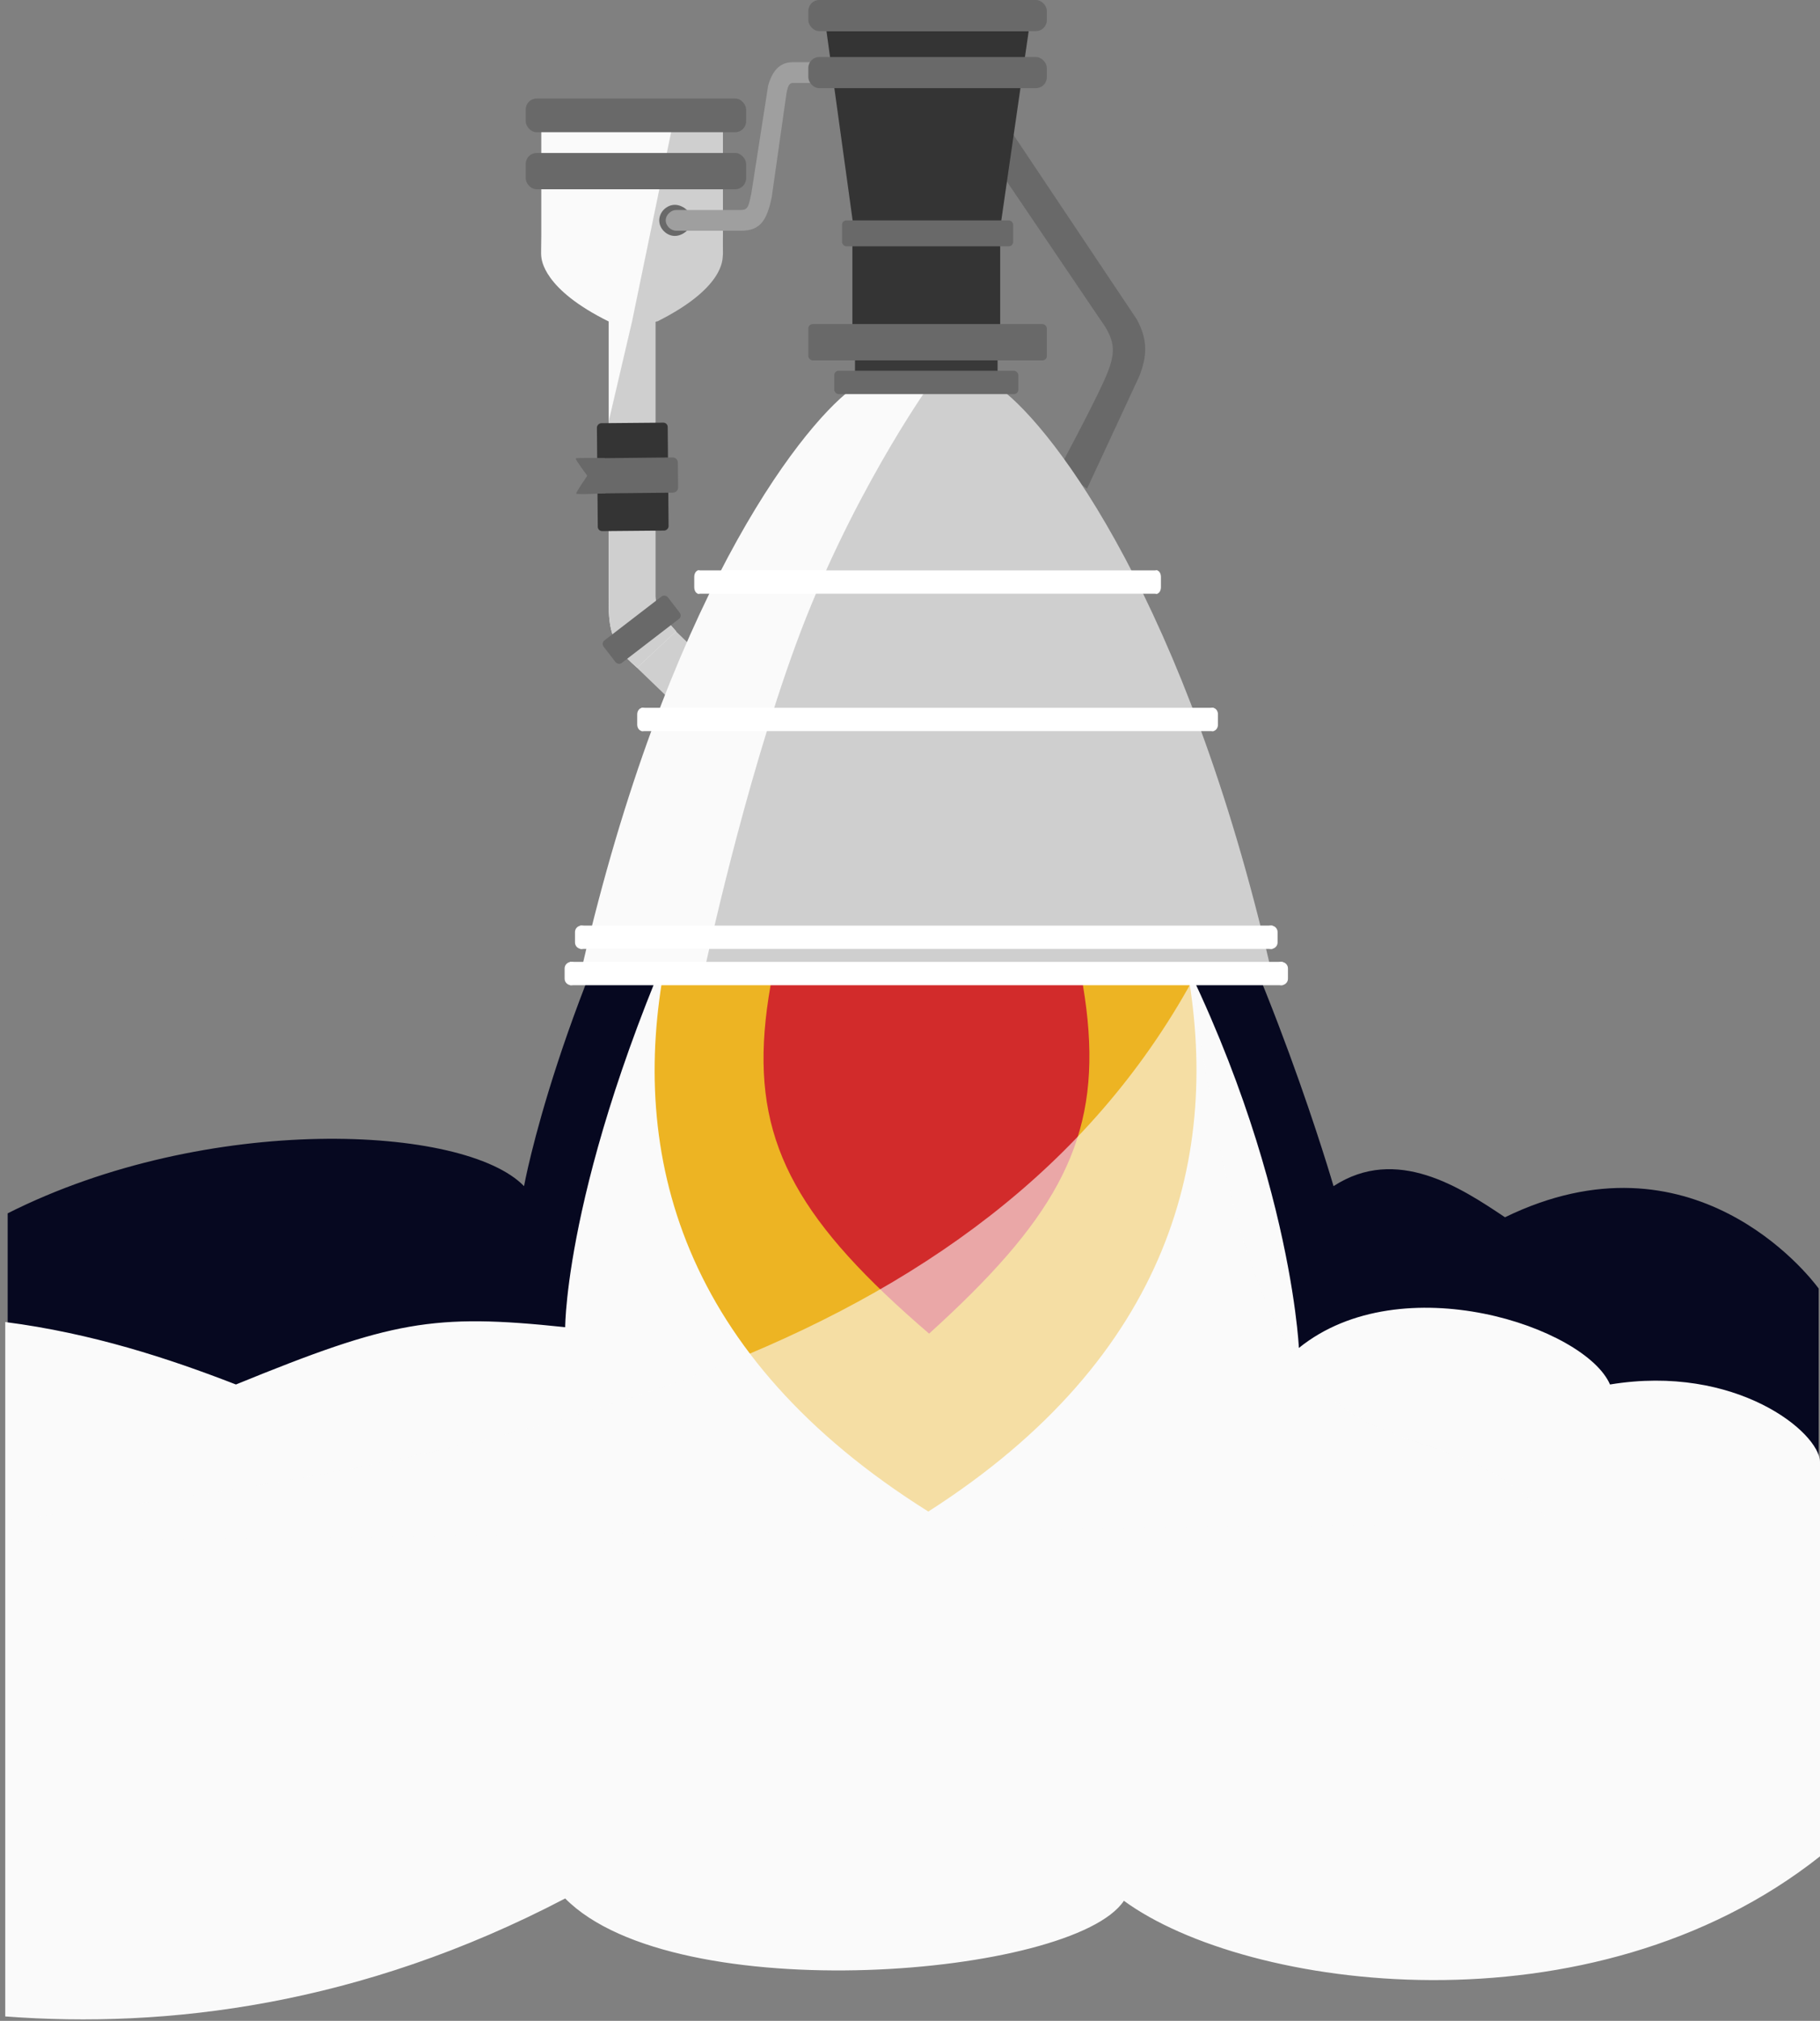 <svg width="834" height="926" viewBox="0 0 834 926" fill="none" xmlns="http://www.w3.org/2000/svg">
<rect x="0" y="0" width="834" height="926" fill="#808080" stroke="none"/>
<path d="M240.134 543.526C240.134 543.526 255.427 458.647 316.611 348.16C358.417 272.666 494.646 289.938 537.585 364.792C581.543 441.42 611.083 543.526 611.083 543.526C639.975 524.658 669.611 544.418 689.218 557.492L689.654 557.782C775.192 516.136 828.654 583.919 833.406 590.453V750.244H3.513V555.979C95.112 509.806 212.96 515.374 240.134 543.526Z" fill="#060820"/>
<path d="M320.769 402.629C258.991 533.907 258.991 608.159 258.991 608.159C198.402 601.739 179.393 605.303 108.111 634.41C77.404 622.494 42.275 610.931 2.407 605.786V923.978C76.047 929.588 165.09 919.061 258.991 869.92C309.483 921.006 491.846 905.876 515.013 870.983C570.909 911.883 728.859 933.795 834 850.632V758.445V757.966V670.051C834 656.389 795.389 624.906 737.769 634.41C726.483 608.159 642.251 579.646 595.205 617.663C595.205 617.663 590.886 520.245 522.735 402.629C485.906 339.069 348.844 342.969 320.769 402.629Z" fill="#FAFAFA"/>
<path d="M425.395 225.726C330.753 322.024 198.254 550.22 425.395 692.624C647.948 550.22 518.125 322.024 425.395 225.726Z" fill="#EDB423"/>
<path d="M425.748 225.727C341.898 470.292 308.633 510.523 425.748 611.102C538.058 509.401 508.222 471.351 425.748 225.727Z" fill="#D22B2B"/>
<path d="M546.496 449.077C580.355 718.761 649.855 624.312 711.039 697.97L3.513 706.191V696.534C232.372 669.6 451.242 622.5 546.496 449.077Z" fill="#FAFAFA" fill-opacity="0.6"/>
<path d="M520.886 146.277L450.105 40.393L441.69 54.056L504.09 146.277C511.784 156.821 511.408 162.277 505.844 174.641C500.498 186.521 485.496 214.564 485.496 214.564L491.809 219.254L498.122 223.944L522.085 172.364C525.684 163.157 526.041 155.632 520.886 146.277Z" fill="#696969"/>
<rect x="301.717" y="281.564" width="34.453" height="24.405" transform="rotate(43.925 301.717 281.564)" fill="#CFCFCF"/>
<path d="M248.041 117.615C248.239 118.838 248.693 132.371 278.93 147.316H296.159V59.401H248.041V107.789C248.041 113.469 247.843 116.392 248.041 117.615Z" fill="#FAFAFA"/>
<path d="M330.352 117.425C330.352 117.425 330.551 132.371 300.314 147.316H283.085V59.401H331.203V107.789C331.203 113.469 330.551 116.202 330.352 117.425Z" fill="#FAFAFA"/>
<path d="M289.622 147.316L307.775 59.401H331.203V107.789C331.203 113.469 331.399 116.202 331.203 117.425C331.008 118.648 332.042 131.872 301.153 147.316H289.622Z" fill="#CFCFCF"/>
<path d="M278.93 273.992L278.93 273.992L278.93 193.109L278.93 146.788L300.314 146.788L300.314 175.026L300.314 273.248C300.314 279.188 305.66 284.534 309.819 289.286L291.998 305.919C278.93 295.227 278.93 285.723 278.93 273.992Z" fill="#FAFAFA"/>
<path d="M278.93 273.992L278.93 273.992L278.93 193.108L289.751 146.787L300.315 146.787L300.315 175.026L300.315 273.248C300.315 279.188 305.661 284.534 309.819 289.286L291.998 305.919C278.93 295.226 278.93 285.722 278.93 273.992Z" fill="#CFCFCF"/>
<path d="M266.714 443.137C305.206 276.812 365.123 197.214 390.27 178.205H424.129V443.137H266.714Z" fill="#FAFAFA"/>
<path d="M582.137 443.136C543.645 276.812 483.728 197.213 458.581 178.205H424.722C424.722 178.205 389.081 228.696 364.727 295.226C340.372 361.756 323.146 443.136 323.146 443.136H582.137Z" fill="#CFCFCF"/>
<path d="M265.861 424.128H583.067V434.82H265.861V424.128Z" fill="white"/>
<path d="M263.485 427.098C263.485 425.458 264.815 424.128 266.455 424.128C268.096 424.128 269.426 425.458 269.426 427.098V431.85C269.426 433.491 268.096 434.82 266.455 434.82C264.815 434.82 263.485 433.491 263.485 431.85V427.098Z" fill="white"/>
<path d="M579.502 427.098C579.502 425.458 580.832 424.128 582.472 424.128C584.113 424.128 585.443 425.458 585.443 427.098V431.85C585.443 433.491 584.113 434.82 582.472 434.82C580.832 434.82 579.502 433.491 579.502 431.85V427.098Z" fill="white"/>
<path d="M293.962 324.333H556.154V335.026H293.962V324.333Z" fill="white"/>
<path d="M291.998 327.303C291.998 325.663 293.097 324.333 294.453 324.333C295.809 324.333 296.908 325.663 296.908 327.303V332.056C296.908 333.696 295.809 335.026 294.453 335.026C293.097 335.026 291.998 333.696 291.998 332.056V327.303Z" fill="white"/>
<path d="M553.208 327.303C553.208 325.663 554.307 324.333 555.663 324.333C557.019 324.333 558.118 325.663 558.118 327.303V332.056C558.118 333.696 557.019 335.026 555.663 335.026C554.307 335.026 553.208 333.696 553.208 332.056V327.303Z" fill="white"/>
<path d="M261.179 440.761H587.749V451.453H261.179V440.761Z" fill="white"/>
<path d="M258.733 443.731C258.733 442.09 260.102 440.761 261.791 440.761C263.48 440.761 264.849 442.09 264.849 443.731V448.483C264.849 450.123 263.48 451.453 261.791 451.453C260.102 451.453 258.733 450.123 258.733 448.483V443.731Z" fill="white"/>
<path d="M584.079 443.731C584.079 442.09 585.448 440.761 587.137 440.761C588.826 440.761 590.195 442.09 590.195 443.731V448.483C590.195 450.123 588.826 451.453 587.137 451.453C585.448 451.453 584.079 450.123 584.079 448.483V443.731Z" fill="white"/>
<path d="M319.713 261.367H530.403V272.06H319.713V261.367Z" fill="white"/>
<path d="M318.135 264.338C318.135 262.697 319.018 261.367 320.108 261.367C321.197 261.367 322.08 262.697 322.08 264.338V269.09C322.08 270.73 321.197 272.06 320.108 272.06C319.018 272.06 318.135 270.73 318.135 269.09V264.338Z" fill="white"/>
<path d="M528.036 264.338C528.036 262.697 528.919 261.367 530.008 261.367C531.098 261.367 531.981 262.697 531.981 264.338V269.09C531.981 270.73 531.098 272.06 530.008 272.06C528.919 272.06 528.036 270.73 528.036 269.09V264.338Z" fill="white"/>
<rect x="391.793" y="165.137" width="65.342" height="10.692" fill="#393939"/>
<path d="M316.947 100.983C316.947 104.92 312.833 108.111 309.224 108.111C305.616 108.111 302.096 104.92 302.096 100.983C302.096 97.046 305.616 93.855 309.224 93.855C312.833 93.855 316.947 97.046 316.947 100.983Z" fill="#696969"/>
<rect x="382.289" y="169.889" width="84.35" height="10.692" rx="2" fill="#696969"/>
<rect x="275.366" y="294.696" width="37.12" height="13.021" rx="2" transform="rotate(-37.576 275.366 294.696)" fill="#696969"/>
<rect x="370.408" y="148.504" width="109.299" height="16.633" rx="2" fill="#696969"/>
<rect x="305.954" y="193.649" width="49.462" height="32.445" rx="2" transform="rotate(89.497 305.954 193.649)" fill="#343434"/>
<rect x="390.605" y="108.111" width="67.718" height="40.393" fill="#343434"/>
<path d="M425.058 14.257H378.724L391.199 104.547H425.058H458.323L471.391 14.257H425.058Z" fill="#343434"/>
<rect x="385.853" y="100.983" width="78.41" height="11.88" rx="2" fill="#696969"/>
<rect x="240.913" y="45.145" width="100.983" height="15.444" rx="5" fill="#696969"/>
<rect x="240.913" y="70.094" width="100.983" height="16.633" rx="5" fill="#696969"/>
<path d="M269.02 212.404C269.006 211.092 270.058 210.017 271.371 210.003L308.218 209.607C309.53 209.593 310.605 210.645 310.619 211.958L310.742 223.35C310.756 224.662 309.704 225.737 308.391 225.751L271.544 226.147C270.232 226.161 269.157 225.109 269.143 223.797L269.02 212.404Z" fill="#696969"/>
<path d="M269.137 217.978C269.137 217.978 263.871 225.617 264.031 226.19C264.191 226.762 277.365 226.046 277.365 226.046L277.192 209.943C277.192 209.943 264.199 209.595 263.858 210.087C263.517 210.578 269.137 217.978 269.137 217.978Z" fill="#696969"/>
<path d="M363.28 38.017L373.972 38.017V28.513H363.28C358.528 28.513 354.37 30.889 351.994 39.205L344.272 88.75C343.083 93.855 343.083 96.231 339.519 96.231L309.819 96.231C307.572 96.231 305.066 98.358 305.066 100.983C305.066 103.607 307.572 105.735 309.819 105.735L339.519 105.735C348.43 105.735 351.4 100.983 353.628 90.418L360.31 43.363C360.904 39.799 361.498 38.017 363.28 38.017Z" fill="#9F9F9F"/>
<rect x="370.408" y="26.137" width="109.299" height="14.256" rx="5" fill="#696969"/>
<rect x="370.408" width="109.299" height="14.256" rx="5" fill="#696969"/>
</svg>
